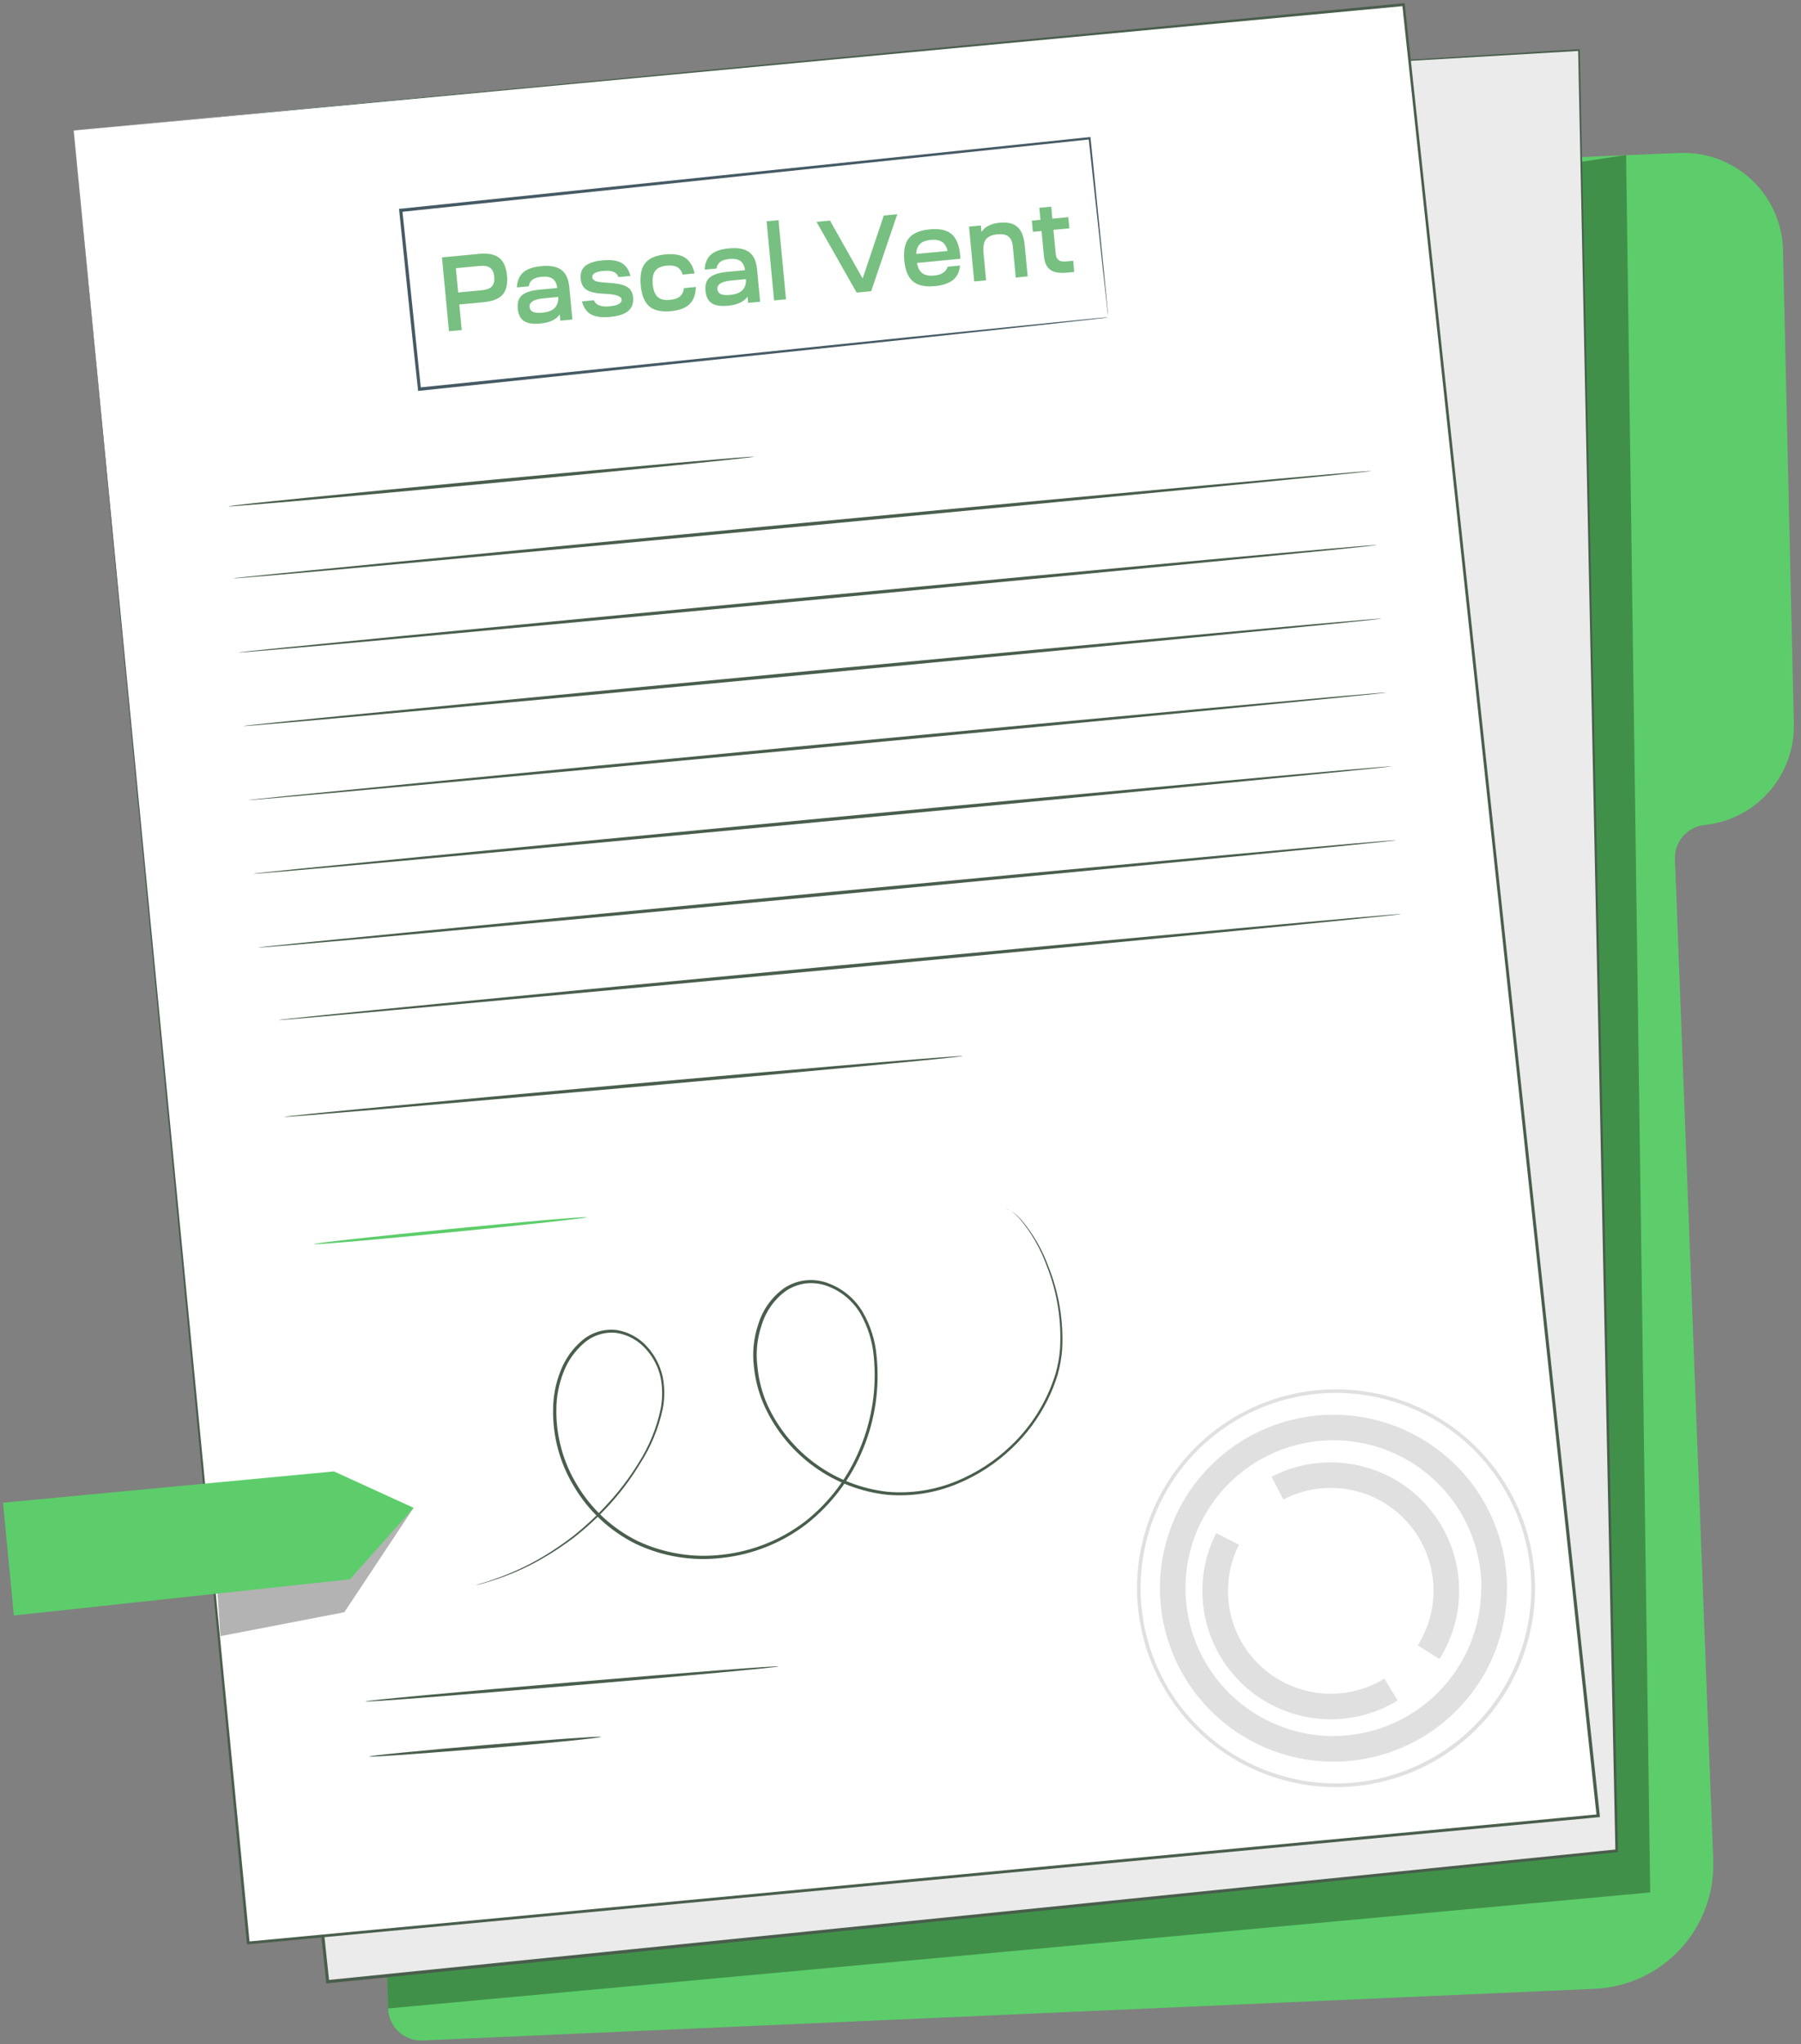 <svg width="223" height="253" viewBox="0 0 223 253" fill="none" xmlns="http://www.w3.org/2000/svg">
<rect x="0" y="0" width="223" height="253" fill="#808080" stroke="none"/>
<g clip-path="url(#clip0_86_2387)">
<path d="M169.933 20.512L207.93 18.933C209.567 18.864 211.202 19.121 212.738 19.69C214.274 20.259 215.682 21.129 216.877 22.247C218.073 23.366 219.034 24.712 219.702 26.207C220.371 27.701 220.735 29.314 220.772 30.95L222.115 89.581C222.183 92.674 221.084 95.681 219.035 98.002C216.987 100.323 214.139 101.79 211.058 102.11C210.024 102.215 209.069 102.711 208.388 103.495C207.708 104.279 207.352 105.294 207.393 106.331L212.132 230.204C212.288 234.259 210.832 238.211 208.081 241.198C205.33 244.184 201.508 245.961 197.45 246.142L52.326 252.532C51.785 252.557 51.245 252.474 50.737 252.288C50.229 252.102 49.763 251.818 49.365 251.451C48.968 251.084 48.647 250.642 48.422 250.15C48.197 249.659 48.071 249.128 48.053 248.587L41.632 33.593C41.601 32.538 41.978 31.512 42.686 30.728C43.394 29.945 44.377 29.465 45.431 29.388L169.933 20.512Z" fill="#5CCD6A"/>
<g opacity="0.3">
<path d="M47.935 244.5L48.053 248.572L204.329 234.212L201.343 19.186C201.343 19.186 163.433 24.93 162.715 24.93C161.996 24.93 47.935 244.5 47.935 244.5Z" fill="black"/>
</g>
<path d="M150.149 8.969L195.499 6.207L200.182 229.076L40.558 245.25L17.054 23.549L150.149 8.969Z" fill="#EBEBEB"/>
<path d="M150.149 8.968L147.78 9.253L140.877 10.041L114.372 12.992L17.07 23.699L17.204 23.533C23.522 82.929 31.72 160.093 40.763 245.242L40.542 245.061L76.32 241.439L200.19 228.886L200.017 229.083C197.979 131.634 196.336 51.685 195.404 6.207L195.507 6.302L161.751 8.29L153.064 8.795C151.121 8.905 150.133 8.945 150.133 8.945C150.133 8.945 151.121 8.866 153.064 8.74L161.751 8.187L195.499 6.089H195.602V6.191C196.573 51.693 198.295 131.642 200.34 229.06V229.241H200.159L76.359 241.834L40.582 245.455H40.376V245.25C31.365 160.109 23.198 82.945 16.92 23.541V23.391H17.07L114.372 12.803L140.885 9.939L147.796 9.205C149.352 9.079 150.149 8.968 150.149 8.968Z" fill="#495E4C"/>
<path d="M9.124 16.148L30.733 240.445L197.9 224.72L173.796 0.581L9.124 16.148Z" fill="white"/>
<path d="M9.124 16.18L173.78 0.4H173.946V0.566C180.722 63.488 189.07 141.007 198.089 224.696V224.902H197.884L196.699 225.02L30.749 240.634H30.567V240.453C17.859 107.656 9.282 17.758 9.124 16.18C9.282 17.813 18.009 107.704 30.915 240.461L30.717 240.295L196.699 224.657L197.884 224.547L197.695 224.768C188.707 141.023 180.382 63.52 173.63 0.597L173.811 0.747L9.124 16.18Z" fill="#495E4C"/>
<path d="M140.784 196.508C140.795 191.639 142.251 186.882 144.968 182.84C147.685 178.798 151.541 175.651 156.048 173.798C160.556 171.945 165.512 171.47 170.29 172.431C175.068 173.392 179.453 175.747 182.891 179.198C186.329 182.649 188.666 187.042 189.605 191.82C190.544 196.597 190.044 201.546 188.168 206.04C186.291 210.534 183.123 214.371 179.064 217.066C175.004 219.76 170.236 221.192 165.362 221.18C158.83 221.157 152.574 218.546 147.966 213.921C143.359 209.296 140.776 203.033 140.784 196.508ZM189.609 196.618C189.621 191.838 188.214 187.162 185.566 183.18C182.918 179.199 179.148 176.092 174.732 174.251C170.316 172.411 165.452 171.92 160.757 172.841C156.062 173.762 151.745 176.053 148.354 179.425C144.962 182.796 142.647 187.097 141.703 191.783C140.758 196.469 141.225 201.33 143.046 205.751C144.867 210.171 147.959 213.953 151.931 216.618C155.903 219.283 160.577 220.711 165.362 220.722C171.775 220.731 177.929 218.197 182.475 213.679C187.02 209.16 189.586 203.024 189.609 196.618Z" fill="#E0E0E0"/>
<path d="M143.619 196.508C143.63 192.262 144.901 188.115 147.271 184.59C149.641 181.066 153.004 178.323 156.935 176.708C160.865 175.093 165.187 174.679 169.353 175.517C173.52 176.355 177.343 178.409 180.342 181.419C183.34 184.428 185.377 188.258 186.196 192.424C187.016 196.59 186.58 200.905 184.945 204.824C183.309 208.743 180.548 212.089 177.009 214.44C173.469 216.791 169.312 218.041 165.062 218.032C159.363 218.013 153.904 215.736 149.884 211.7C145.864 207.665 143.611 202.201 143.619 196.508ZM183.433 196.602C183.442 192.982 182.376 189.44 180.37 186.424C178.364 183.408 175.508 181.055 172.163 179.661C168.818 178.267 165.135 177.896 161.578 178.593C158.022 179.291 154.753 181.027 152.184 183.581C149.615 186.135 147.862 189.393 147.147 192.942C146.432 196.492 146.786 200.173 148.165 203.522C149.545 206.87 151.887 209.734 154.896 211.752C157.905 213.771 161.446 214.852 165.07 214.86C169.921 214.858 174.574 212.935 178.01 209.513C181.446 206.091 183.384 201.449 183.401 196.602H183.433Z" fill="#E0E0E0"/>
<path d="M148.879 196.847C148.88 194.379 149.465 191.945 150.585 189.746L153.413 191.174C152.517 192.94 152.048 194.891 152.046 196.871C152.041 199.132 152.639 201.355 153.779 203.309C154.919 205.263 156.56 206.878 158.533 207.987C160.507 209.097 162.74 209.66 165.004 209.62C167.268 209.58 169.48 208.937 171.412 207.759L173.063 210.457C170.649 211.93 167.885 212.732 165.057 212.782C162.229 212.831 159.439 212.126 156.974 210.739C154.51 209.352 152.461 207.334 151.038 204.892C149.615 202.45 148.87 199.673 148.879 196.847Z" fill="#E0E0E0"/>
<path d="M157.441 182.771C160.54 181.165 164.081 180.622 167.52 181.225C170.958 181.829 174.102 183.546 176.467 186.111C178.832 188.676 180.287 191.948 180.606 195.421C180.926 198.894 180.093 202.375 178.236 205.329L175.551 203.632C177.037 201.268 177.704 198.481 177.447 195.701C177.191 192.921 176.027 190.302 174.133 188.249C172.239 186.196 169.722 184.822 166.97 184.34C164.217 183.857 161.382 184.293 158.902 185.58L157.441 182.771Z" fill="#E0E0E0"/>
<path d="M169.831 58.289C169.831 58.399 138.302 61.445 99.382 65.137C60.461 68.83 28.893 71.694 28.885 71.583C28.877 71.473 60.413 68.427 99.342 64.727C138.271 61.026 169.823 58.17 169.831 58.289Z" fill="#495E4C"/>
<path d="M93.355 56.521C93.355 56.632 78.807 58.099 60.84 59.796C42.872 61.492 28.3 62.77 28.285 62.66C28.269 62.549 42.833 61.082 60.8 59.386C78.768 57.689 93.34 56.419 93.355 56.521Z" fill="#495E4C"/>
<path d="M170.447 67.465C170.447 67.575 138.91 70.621 99.998 74.313C61.085 78.006 29.509 80.87 29.501 80.759C29.493 80.649 61.029 77.603 99.958 73.911C138.887 70.218 170.439 67.315 170.447 67.465Z" fill="#495E4C"/>
<path d="M171.063 76.562C171.063 76.68 139.527 79.718 100.614 83.419C61.701 87.119 30.125 89.975 30.117 89.857C30.109 89.739 61.645 86.701 100.574 83.008C139.503 79.316 171.055 76.452 171.063 76.562Z" fill="#495E4C"/>
<path d="M171.679 85.707C171.679 85.817 140.143 88.862 101.23 92.555C62.317 96.248 30.741 99.112 30.733 99.025C30.725 98.938 62.261 95.869 101.19 92.168C140.119 88.468 171.671 85.612 171.679 85.707Z" fill="#495E4C"/>
<path d="M172.295 94.843C172.295 94.954 140.759 97.999 101.838 101.692C62.917 105.384 31.357 108.248 31.341 108.138C31.325 108.027 62.87 104.982 101.798 101.281C140.727 97.581 172.279 94.733 172.295 94.843Z" fill="#495E4C"/>
<path d="M172.903 103.98C172.903 104.098 141.375 107.136 102.454 110.836C63.533 114.536 31.965 117.393 31.965 117.274C31.965 117.156 63.493 114.118 102.422 110.426C141.351 106.733 172.895 103.869 172.903 103.98Z" fill="#495E4C"/>
<path d="M173.519 113.124C173.519 113.235 142.401 116.28 104.018 119.886C65.634 123.492 34.453 126.356 34.445 126.245C34.437 126.135 65.563 123.089 103.986 119.476C142.409 115.862 173.511 113.006 173.519 113.124Z" fill="#495E4C"/>
<path d="M119.213 130.703C119.213 130.814 100.424 132.597 77.236 134.648C54.048 136.699 35.227 138.333 35.219 138.222C35.211 138.112 54 136.329 77.196 134.238C100.392 132.147 119.197 130.585 119.213 130.703Z" fill="#495E4C"/>
<path d="M96.388 206.242C96.388 206.352 84.96 207.417 70.838 208.609C56.717 209.8 45.273 210.692 45.257 210.573C45.241 210.455 56.685 209.398 70.807 208.206C84.928 207.015 96.38 206.123 96.388 206.242Z" fill="#495E4C"/>
<path d="M74.416 214.96C74.416 215.079 68.011 215.749 60.089 216.388C52.168 217.027 45.731 217.509 45.715 217.398C45.699 217.288 52.128 216.649 60.05 215.978C67.972 215.307 74.408 214.85 74.416 214.96Z" fill="#495E4C"/>
<path d="M72.655 150.641C72.655 150.76 65.12 151.588 55.793 152.511C46.466 153.434 38.899 154.089 38.892 153.971C38.884 153.853 46.426 153.016 55.754 152.101C65.081 151.186 72.647 150.531 72.655 150.641Z" fill="#5CCD6A"/>
<g opacity="0.3">
<path d="M27.289 202.494L42.635 199.535L51.212 186.612L26.76 194.636L27.289 202.494Z" fill="black"/>
</g>
<path d="M0.373 185.98L41.348 182.106L51.212 186.612L43.338 195.456L1.716 199.938L0.373 185.98Z" fill="#5CCD6A"/>
<path d="M124.615 149.631L124.758 149.679C124.896 149.726 125.029 149.79 125.152 149.868C125.646 150.169 126.091 150.545 126.471 150.981C127.906 152.679 129.031 154.615 129.796 156.701C131.117 159.966 131.704 163.481 131.518 166.997C131.437 168.065 131.249 169.123 130.957 170.153C130.624 171.238 130.201 172.294 129.694 173.309C128.593 175.52 127.112 177.521 125.318 179.219C123.358 181.101 121.062 182.6 118.55 183.637C115.818 184.777 112.852 185.245 109.902 185.002C106.651 184.657 103.545 183.479 100.885 181.58C98.225 179.682 96.102 177.129 94.722 174.169C93.989 172.584 93.525 170.888 93.348 169.151C93.128 167.37 93.317 165.562 93.9 163.865C94.445 162.088 95.554 160.537 97.06 159.446C97.849 158.915 98.753 158.579 99.698 158.466C100.643 158.354 101.601 158.468 102.493 158.8C104.314 159.454 105.848 160.724 106.829 162.389C107.796 164.064 108.382 165.931 108.543 167.857C108.939 171.764 108.361 175.708 106.861 179.337C105.381 182.98 102.978 186.175 99.887 188.608C96.853 190.94 93.236 192.392 89.43 192.805C85.759 193.253 82.037 192.648 78.697 191.062C75.519 189.484 72.868 187.016 71.068 183.961C69.318 181.082 68.422 177.766 68.485 174.398C68.496 172.776 68.809 171.171 69.409 169.664C69.972 168.195 70.899 166.892 72.102 165.877C72.692 165.383 73.377 165.016 74.115 164.799C74.853 164.582 75.627 164.519 76.391 164.614C77.854 164.857 79.188 165.598 80.166 166.713C81.109 167.764 81.763 169.042 82.061 170.421C82.314 171.724 82.314 173.064 82.061 174.366C81.542 176.779 80.59 179.078 79.25 181.152C78.115 183.03 76.792 184.788 75.301 186.399C74.005 187.797 72.6 189.089 71.099 190.265C69.827 191.235 68.492 192.121 67.103 192.916C65.184 194.024 63.15 194.921 61.037 195.591C60.306 195.835 59.562 196.044 58.81 196.214C58.81 196.214 59 196.143 59.371 196.032C59.742 195.922 60.303 195.78 61.014 195.512C63.105 194.81 65.12 193.895 67.024 192.782C68.396 191.975 69.715 191.082 70.973 190.107C72.456 188.93 73.842 187.637 75.119 186.241C76.601 184.657 77.918 182.929 79.052 181.081C80.361 179.027 81.292 176.756 81.801 174.374C82.05 173.098 82.05 171.785 81.801 170.508C81.513 169.185 80.881 167.96 79.969 166.958C79.037 165.903 77.771 165.201 76.383 164.969C75.666 164.883 74.939 164.946 74.247 165.154C73.555 165.361 72.914 165.71 72.363 166.177C71.206 167.157 70.315 168.414 69.772 169.83C69.195 171.29 68.895 172.844 68.888 174.414C68.84 177.718 69.73 180.968 71.455 183.787C73.229 186.767 75.826 189.172 78.934 190.715C82.209 192.255 85.852 192.843 89.446 192.411C93.182 192 96.733 190.573 99.713 188.284C102.742 185.886 105.092 182.74 106.529 179.156C107.999 175.587 108.568 171.713 108.188 167.873C108.024 166.007 107.458 164.198 106.529 162.571C105.595 160.991 104.14 159.783 102.414 159.155C101.57 158.851 100.668 158.743 99.776 158.839C98.901 158.953 98.063 159.266 97.328 159.754C95.893 160.794 94.837 162.273 94.319 163.967C93.749 165.611 93.566 167.363 93.782 169.088C93.932 170.78 94.367 172.433 95.069 173.98C96.422 176.881 98.501 179.386 101.104 181.252C103.708 183.117 106.748 184.281 109.933 184.631C112.83 184.873 115.744 184.421 118.431 183.314C120.912 182.296 123.181 180.824 125.121 178.974C127.716 176.523 129.634 173.444 130.689 170.035C130.984 169.029 131.172 167.995 131.25 166.95C131.462 163.453 130.904 159.951 129.615 156.693C128.871 154.615 127.776 152.68 126.377 150.973C126.008 150.536 125.58 150.154 125.105 149.836C124.805 149.694 124.607 149.655 124.615 149.631Z" fill="#495E4C"/>
<path d="M137.236 39.258C137.236 39.258 137.236 39.124 137.181 38.871C137.126 38.619 137.102 38.232 137.047 37.751C136.936 36.757 136.778 35.297 136.565 33.412L134.796 17.142L134.93 17.253L49.633 26.232L49.814 26.011C50.604 33.601 51.394 41.002 52.12 48.142L51.899 47.961L112.768 41.704L130.697 39.889L135.53 39.408L136.786 39.29H137.228L136.818 39.345L135.585 39.487L130.799 40.016L112.926 41.941L51.955 48.363H51.749V48.166C50.959 41.065 50.225 33.625 49.427 26.035V25.829H49.633L134.906 16.969H135.033V17.087C135.736 24.101 136.296 29.648 136.675 33.451C136.857 35.329 136.999 36.773 137.094 37.767C137.141 38.248 137.173 38.611 137.197 38.871C137.22 39.132 137.236 39.258 137.236 39.258Z" fill="#455A64"/>
<path d="M55.591 40.995L54.725 31.854L59.321 31.419C60.427 31.314 61.255 31.477 61.805 31.908C62.355 32.33 62.679 33.064 62.778 34.108C62.877 35.153 62.696 35.939 62.237 36.465C61.776 36.983 60.993 37.295 59.888 37.4L56.871 37.685L57.171 40.846L55.591 40.995ZM56.73 36.197L59.655 35.92C60.239 35.864 60.654 35.706 60.902 35.446C61.148 35.176 61.247 34.781 61.198 34.258C61.147 33.727 60.976 33.357 60.684 33.147C60.401 32.937 59.963 32.86 59.371 32.916L56.446 33.193L56.73 36.197Z" fill="#78C081"/>
<path d="M66.888 40.043C66 40.127 65.332 40.024 64.882 39.733C64.432 39.433 64.173 38.922 64.105 38.199C64.034 37.45 64.21 36.898 64.633 36.541C65.064 36.176 65.793 35.944 66.82 35.847L69.001 35.64C68.932 35.102 68.743 34.725 68.432 34.508C68.13 34.282 67.674 34.198 67.064 34.256C66.568 34.303 66.193 34.422 65.939 34.613C65.684 34.795 65.53 35.069 65.476 35.434L64.001 35.574C64.046 34.752 64.304 34.135 64.774 33.722C65.243 33.3 65.983 33.041 66.993 32.945C68.125 32.838 68.965 32.991 69.513 33.404C70.071 33.817 70.398 34.533 70.494 35.551L70.873 39.547L69.384 39.688L69.311 38.918C68.862 39.558 68.055 39.933 66.888 40.043ZM65.575 38.007C65.628 38.564 66.142 38.797 67.117 38.704C67.787 38.641 68.281 38.471 68.597 38.195C68.913 37.919 69.091 37.516 69.128 36.985L69.106 36.75L67.317 36.92C66.098 37.035 65.517 37.398 65.575 38.007Z" fill="#78C081"/>
<path d="M72.059 37.3L73.535 37.16C73.776 37.761 74.419 38.012 75.464 37.913C76.509 37.814 77.009 37.534 76.966 37.073C76.927 36.663 76.281 36.43 75.028 36.373C73.944 36.336 73.165 36.181 72.692 35.91C72.226 35.629 71.963 35.166 71.901 34.522C71.836 33.834 72.019 33.303 72.449 32.929C72.888 32.553 73.608 32.318 74.609 32.223C75.627 32.127 76.41 32.233 76.958 32.541C77.505 32.849 77.872 33.385 78.059 34.149L76.583 34.289C76.456 33.968 76.242 33.751 75.942 33.639C75.649 33.517 75.237 33.481 74.706 33.532C73.749 33.622 73.29 33.885 73.332 34.321C73.352 34.538 73.508 34.699 73.799 34.803C74.098 34.898 74.552 34.96 75.161 34.991C76.317 35.048 77.127 35.208 77.591 35.472C78.063 35.726 78.329 36.17 78.39 36.806C78.456 37.511 78.263 38.065 77.809 38.468C77.356 38.871 76.602 39.123 75.549 39.223C74.521 39.32 73.73 39.215 73.174 38.908C72.626 38.599 72.255 38.064 72.059 37.3Z" fill="#78C081"/>
<path d="M83.063 38.511C81.879 38.623 80.99 38.426 80.398 37.92C79.805 37.414 79.451 36.547 79.335 35.32C79.218 34.092 79.403 33.174 79.891 32.566C80.377 31.958 81.213 31.598 82.397 31.485C83.45 31.386 84.263 31.524 84.834 31.9C85.406 32.276 85.796 32.924 86.007 33.844L84.531 33.984C84.392 33.541 84.165 33.233 83.85 33.06C83.535 32.888 83.104 32.828 82.555 32.88C81.876 32.944 81.401 33.161 81.128 33.529C80.855 33.889 80.753 34.439 80.823 35.179C80.893 35.919 81.097 36.444 81.434 36.755C81.77 37.057 82.277 37.175 82.956 37.111C83.496 37.06 83.904 36.92 84.181 36.692C84.466 36.454 84.636 36.109 84.689 35.656L86.165 35.516C86.139 36.449 85.877 37.159 85.379 37.646C84.888 38.123 84.116 38.411 83.063 38.511Z" fill="#78C081"/>
<path d="M90.136 37.84C89.248 37.925 88.579 37.821 88.13 37.53C87.68 37.23 87.421 36.719 87.352 35.996C87.281 35.248 87.457 34.695 87.88 34.339C88.311 33.973 89.04 33.741 90.067 33.644L92.248 33.437C92.18 32.899 91.99 32.522 91.68 32.305C91.377 32.079 90.921 31.995 90.312 32.053C89.816 32.1 89.441 32.219 89.186 32.41C88.931 32.592 88.777 32.866 88.724 33.231L87.248 33.371C87.293 32.55 87.551 31.932 88.022 31.519C88.491 31.097 89.231 30.838 90.24 30.742C91.372 30.635 92.212 30.788 92.761 31.202C93.318 31.614 93.645 32.33 93.742 33.349L94.121 37.344L92.632 37.485L92.559 36.715C92.11 37.355 91.302 37.73 90.136 37.84ZM88.823 35.804C88.876 36.361 89.39 36.594 90.365 36.501C91.035 36.438 91.528 36.268 91.845 35.992C92.161 35.716 92.338 35.313 92.376 34.782L92.353 34.547L90.564 34.717C89.346 34.832 88.765 35.195 88.823 35.804Z" fill="#78C081"/>
<path d="M95.847 37.181L94.919 27.387L96.395 27.247L97.323 37.041L95.847 37.181Z" fill="#78C081"/>
<path d="M101.101 27.46L102.772 27.302L106.811 34.469L109.432 26.671L111.103 26.512L107.869 36.042L106.067 36.212L101.101 27.46Z" fill="#78C081"/>
<path d="M111.968 32.228C111.852 31.009 112.043 30.095 112.538 29.486C113.033 28.868 113.89 28.501 115.109 28.386C116.327 28.27 117.233 28.465 117.826 28.971C118.418 29.477 118.773 30.344 118.889 31.572C118.898 31.668 118.904 31.821 118.906 32.031L113.539 32.54C113.649 33.144 113.874 33.571 114.214 33.82C114.562 34.068 115.046 34.163 115.664 34.104C116.578 34.017 117.136 33.653 117.339 33.01L118.88 32.864C118.784 33.707 118.469 34.321 117.934 34.706C117.4 35.09 116.68 35.325 115.774 35.411C114.556 35.527 113.645 35.332 113.044 34.827C112.443 34.321 112.084 33.455 111.968 32.228ZM113.447 31.429L117.325 31.061C117.194 30.511 116.961 30.134 116.625 29.928C116.289 29.715 115.829 29.635 115.245 29.69C114.662 29.746 114.221 29.91 113.922 30.185C113.632 30.458 113.473 30.873 113.447 31.429Z" fill="#78C081"/>
<path d="M119.981 28.043L121.457 27.903L121.534 28.712C121.954 28.049 122.708 27.666 123.796 27.562C124.763 27.471 125.491 27.648 125.981 28.093C126.479 28.529 126.779 29.278 126.879 30.34L127.246 34.206L125.77 34.345L125.404 30.48C125.349 29.906 125.166 29.501 124.854 29.267C124.551 29.033 124.099 28.944 123.498 29.001C122.819 29.065 122.343 29.277 122.069 29.637C121.805 29.995 121.708 30.549 121.779 31.298L122.1 34.693L120.625 34.833L119.981 28.043Z" fill="#78C081"/>
<path d="M130.306 27.064L132.278 26.877L132.409 28.262L130.437 28.448L130.714 31.374C130.751 31.757 130.869 32.026 131.068 32.183C131.267 32.34 131.576 32.399 131.994 32.359L132.882 32.275L133.013 33.659L132.086 33.747C131.172 33.834 130.488 33.714 130.036 33.388C129.591 33.052 129.331 32.484 129.255 31.683L128.962 28.588L127.891 28.69L127.76 27.305L128.83 27.204L128.689 25.715L130.165 25.576L130.306 27.064Z" fill="#78C081"/>
</g>
<defs>
<clipPath id="clip0_86_2387">
<rect width="221.742" height="252.132" fill="white" transform="translate(0.373 0.4)"/>
</clipPath>
</defs>
</svg>
